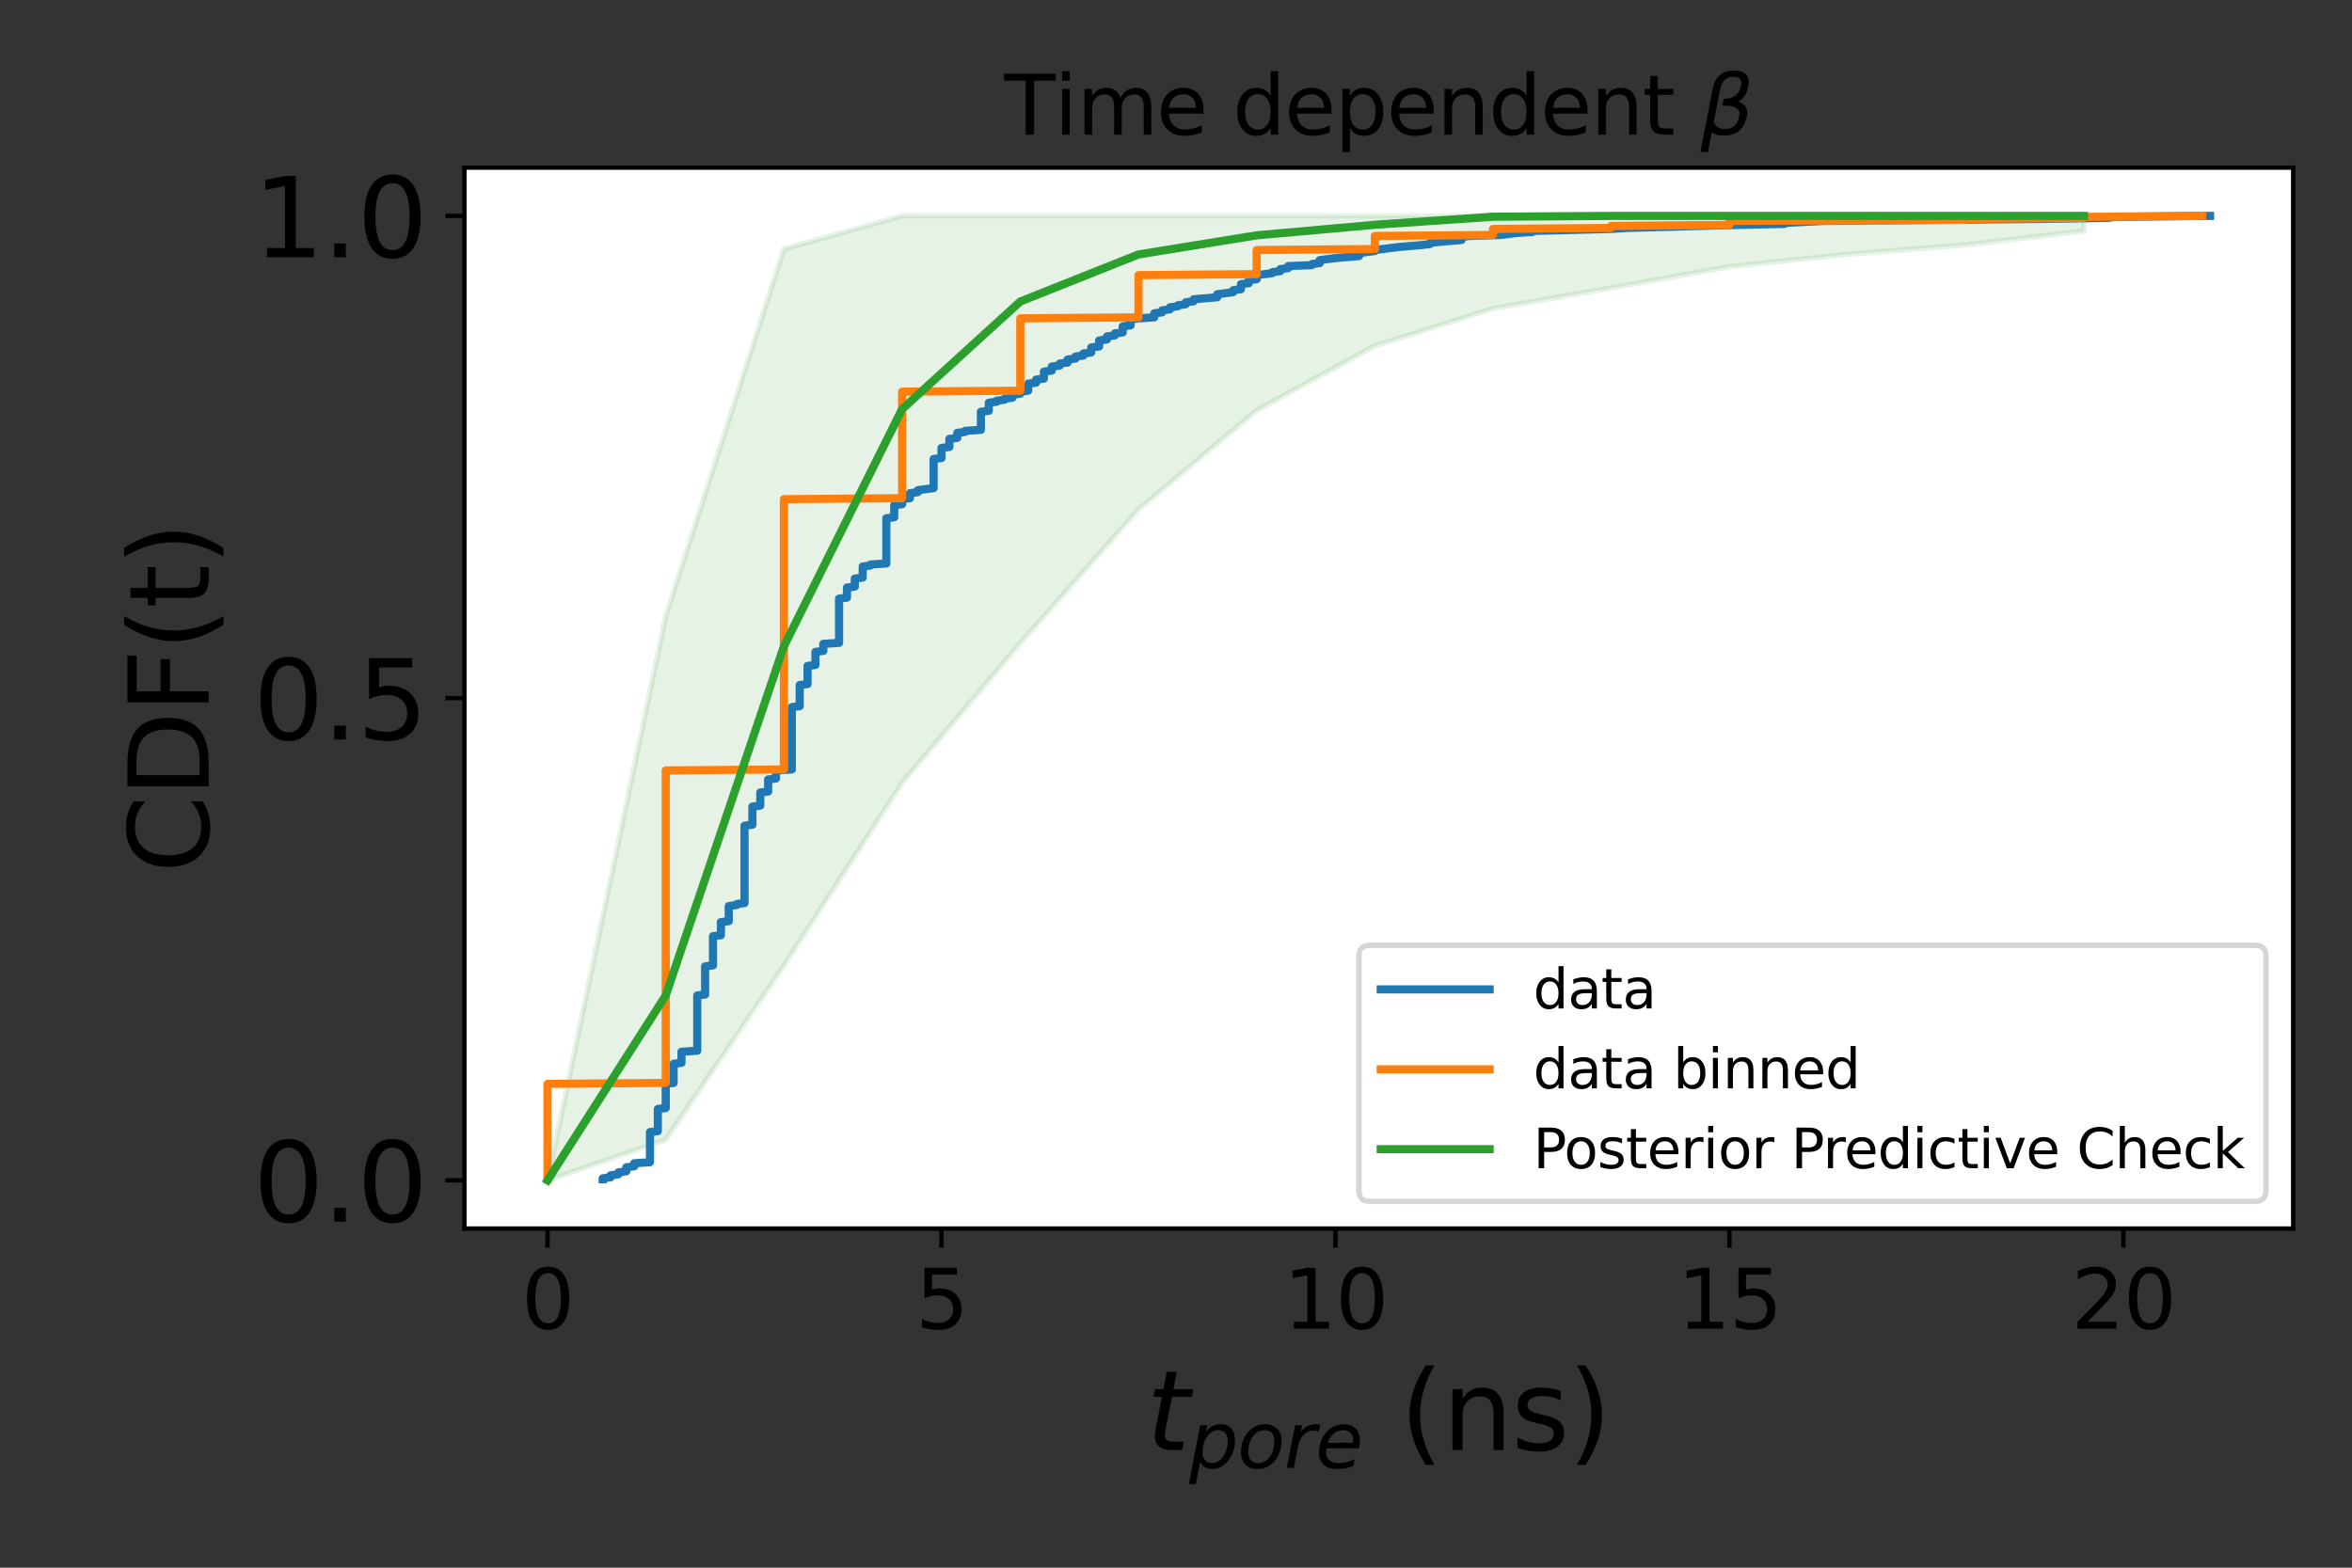 <?xml version="1.0" encoding="utf-8" standalone="no"?>
<!DOCTYPE svg PUBLIC "-//W3C//DTD SVG 1.1//EN"
  "http://www.w3.org/Graphics/SVG/1.1/DTD/svg11.dtd">
<svg height="288pt" version="1.1" viewBox="0 0 432 288" width="432pt" xmlns="http://www.w3.org/2000/svg" xmlns:xlink="http://www.w3.org/1999/xlink">
 <rect x="0" y="0" width="432" height="288" fill="#333333" stroke="none"/>
 <defs>
  <style type="text/css">*{stroke-linecap:butt;stroke-linejoin:round;}</style>
 </defs>
 <g id="figure_1">
  <g id="patch_1">
   <path d="M 0 288 
L 432 288 
L 432 0 
L 0 0 
z
" style="fill:none;"/>
  </g>
  <g id="axes_1">
   <g id="patch_2">
    <path d="M 85.3 225.7 
L 421.2 225.7 
L 421.2 30.8 
L 85.3 30.8 
z
" style="fill:#ffffff;"/>
   </g>
   <g id="PolyCollection_1">
    <defs>
     <path d="M 100.568 -71.159 
L 100.568 -71.159 
L 122.276 -174.781 
L 143.985 -242.264 
L 165.693 -248.34 
L 187.401 -248.341 
L 209.11 -248.341 
L 230.818 -248.341 
L 252.526 -248.341 
L 274.235 -248.341 
L 295.943 -248.341 
L 317.651 -248.341 
L 339.36 -248.341 
L 361.068 -248.341 
L 382.776 -248.341 
L 382.776 -245.573 
L 382.776 -245.573 
L 361.068 -243.005 
L 339.36 -241.286 
L 317.651 -239.019 
L 295.943 -235.098 
L 274.235 -231.325 
L 252.526 -224.458 
L 230.818 -212.614 
L 209.11 -194.411 
L 187.401 -169.865 
L 165.693 -144.194 
L 143.985 -110.62 
L 122.276 -78.615 
L 100.568 -71.159 
z
" id="mfd8ad01d3a" style="stroke:#008000;stroke-opacity:0.1;"/>
    </defs>
    <g clip-path="url(#p39e047035b)">
     <use style="fill:#008000;fill-opacity:0.1;stroke:#008000;stroke-opacity:0.1;" x="0" xlink:href="#mfd8ad01d3a" y="288"/>
    </g>
   </g>
   <g id="matplotlib.axis_1">
    <g id="xtick_1">
     <g id="line2d_1">
      <defs>
       <path d="M 0 0 
L 0 3.5 
" id="m1ac7abd5f1" style="stroke:#000000;stroke-width:0.8;"/>
      </defs>
      <g>
       <use style="stroke:#000000;stroke-width:0.8;" x="100.568" xlink:href="#m1ac7abd5f1" y="225.7"/>
      </g>
     </g>
     <g id="text_1">
      <!-- 0 -->
      <g transform="translate(95.796 244.098)scale(0.15 -0.15)">
       <defs>
        <path d="M 2034 4250 
Q 1547 4250 1301 3770 
Q 1056 3291 1056 2328 
Q 1056 1369 1301 889 
Q 1547 409 2034 409 
Q 2525 409 2770 889 
Q 3016 1369 3016 2328 
Q 3016 3291 2770 3770 
Q 2525 4250 2034 4250 
z
M 2034 4750 
Q 2819 4750 3233 4129 
Q 3647 3509 3647 2328 
Q 3647 1150 3233 529 
Q 2819 -91 2034 -91 
Q 1250 -91 836 529 
Q 422 1150 422 2328 
Q 422 3509 836 4129 
Q 1250 4750 2034 4750 
z
" id="DejaVuSans-30" transform="scale(0.016)"/>
       </defs>
       <use xlink:href="#DejaVuSans-30"/>
      </g>
     </g>
    </g>
    <g id="xtick_2">
     <g id="line2d_2">
      <g>
       <use style="stroke:#000000;stroke-width:0.8;" x="172.929" xlink:href="#m1ac7abd5f1" y="225.7"/>
      </g>
     </g>
     <g id="text_2">
      <!-- 5 -->
      <g transform="translate(168.157 244.098)scale(0.15 -0.15)">
       <defs>
        <path d="M 691 4666 
L 3169 4666 
L 3169 4134 
L 1269 4134 
L 1269 2991 
Q 1406 3038 1543 3061 
Q 1681 3084 1819 3084 
Q 2600 3084 3056 2656 
Q 3513 2228 3513 1497 
Q 3513 744 3044 326 
Q 2575 -91 1722 -91 
Q 1428 -91 1123 -41 
Q 819 9 494 109 
L 494 744 
Q 775 591 1075 516 
Q 1375 441 1709 441 
Q 2250 441 2565 725 
Q 2881 1009 2881 1497 
Q 2881 1984 2565 2268 
Q 2250 2553 1709 2553 
Q 1456 2553 1204 2497 
Q 953 2441 691 2322 
L 691 4666 
z
" id="DejaVuSans-35" transform="scale(0.016)"/>
       </defs>
       <use xlink:href="#DejaVuSans-35"/>
      </g>
     </g>
    </g>
    <g id="xtick_3">
     <g id="line2d_3">
      <g>
       <use style="stroke:#000000;stroke-width:0.8;" x="245.29" xlink:href="#m1ac7abd5f1" y="225.7"/>
      </g>
     </g>
     <g id="text_3">
      <!-- 10 -->
      <g transform="translate(235.747 244.098)scale(0.15 -0.15)">
       <defs>
        <path d="M 794 531 
L 1825 531 
L 1825 4091 
L 703 3866 
L 703 4441 
L 1819 4666 
L 2450 4666 
L 2450 531 
L 3481 531 
L 3481 0 
L 794 0 
L 794 531 
z
" id="DejaVuSans-31" transform="scale(0.016)"/>
       </defs>
       <use xlink:href="#DejaVuSans-31"/>
       <use x="63.623" xlink:href="#DejaVuSans-30"/>
      </g>
     </g>
    </g>
    <g id="xtick_4">
     <g id="line2d_4">
      <g>
       <use style="stroke:#000000;stroke-width:0.8;" x="317.651" xlink:href="#m1ac7abd5f1" y="225.7"/>
      </g>
     </g>
     <g id="text_4">
      <!-- 15 -->
      <g transform="translate(308.108 244.098)scale(0.15 -0.15)">
       <use xlink:href="#DejaVuSans-31"/>
       <use x="63.623" xlink:href="#DejaVuSans-35"/>
      </g>
     </g>
    </g>
    <g id="xtick_5">
     <g id="line2d_5">
      <g>
       <use style="stroke:#000000;stroke-width:0.8;" x="390.012" xlink:href="#m1ac7abd5f1" y="225.7"/>
      </g>
     </g>
     <g id="text_5">
      <!-- 20 -->
      <g transform="translate(380.469 244.098)scale(0.15 -0.15)">
       <defs>
        <path d="M 1228 531 
L 3431 531 
L 3431 0 
L 469 0 
L 469 531 
Q 828 903 1448 1529 
Q 2069 2156 2228 2338 
Q 2531 2678 2651 2914 
Q 2772 3150 2772 3378 
Q 2772 3750 2511 3984 
Q 2250 4219 1831 4219 
Q 1534 4219 1204 4116 
Q 875 4013 500 3803 
L 500 4441 
Q 881 4594 1212 4672 
Q 1544 4750 1819 4750 
Q 2544 4750 2975 4387 
Q 3406 4025 3406 3419 
Q 3406 3131 3298 2873 
Q 3191 2616 2906 2266 
Q 2828 2175 2409 1742 
Q 1991 1309 1228 531 
z
" id="DejaVuSans-32" transform="scale(0.016)"/>
       </defs>
       <use xlink:href="#DejaVuSans-32"/>
       <use x="63.623" xlink:href="#DejaVuSans-30"/>
      </g>
     </g>
    </g>
    <g id="text_6">
     <!-- $t_{pore}$ (ns) -->
     <g transform="translate(210.55 266.417)scale(0.2 -0.2)">
      <defs>
       <path d="M 2706 3500 
L 2619 3053 
L 1472 3053 
L 1100 1153 
Q 1081 1047 1072 975 
Q 1063 903 1063 863 
Q 1063 663 1183 572 
Q 1303 481 1569 481 
L 2150 481 
L 2053 0 
L 1503 0 
Q 991 0 739 200 
Q 488 400 488 806 
Q 488 878 497 964 
Q 506 1050 525 1153 
L 897 3053 
L 409 3053 
L 500 3500 
L 978 3500 
L 1172 4494 
L 1747 4494 
L 1556 3500 
L 2706 3500 
z
" id="DejaVuSans-Oblique-74" transform="scale(0.016)"/>
       <path d="M 3175 2156 
Q 3175 2616 2975 2859 
Q 2775 3103 2400 3103 
Q 2144 3103 1911 2972 
Q 1678 2841 1497 2591 
Q 1319 2344 1212 1994 
Q 1106 1644 1106 1300 
Q 1106 863 1306 627 
Q 1506 391 1875 391 
Q 2147 391 2380 519 
Q 2613 647 2778 891 
Q 2956 1147 3065 1494 
Q 3175 1841 3175 2156 
z
M 1394 2969 
Q 1625 3272 1939 3428 
Q 2253 3584 2638 3584 
Q 3175 3584 3472 3232 
Q 3769 2881 3769 2247 
Q 3769 1728 3584 1258 
Q 3400 788 3053 416 
Q 2822 169 2531 39 
Q 2241 -91 1919 -91 
Q 1547 -91 1294 64 
Q 1041 219 916 525 
L 556 -1331 
L -19 -1331 
L 922 3500 
L 1497 3500 
L 1394 2969 
z
" id="DejaVuSans-Oblique-70" transform="scale(0.016)"/>
       <path d="M 1625 -91 
Q 1009 -91 651 289 
Q 294 669 294 1325 
Q 294 1706 417 2101 
Q 541 2497 738 2766 
Q 1047 3184 1428 3384 
Q 1809 3584 2291 3584 
Q 2888 3584 3255 3212 
Q 3622 2841 3622 2241 
Q 3622 1825 3500 1412 
Q 3378 1000 3181 728 
Q 2875 309 2494 109 
Q 2113 -91 1625 -91 
z
M 891 1344 
Q 891 869 1089 633 
Q 1288 397 1691 397 
Q 2269 397 2648 901 
Q 3028 1406 3028 2181 
Q 3028 2634 2825 2865 
Q 2622 3097 2228 3097 
Q 1903 3097 1650 2945 
Q 1397 2794 1197 2484 
Q 1050 2253 970 1956 
Q 891 1659 891 1344 
z
" id="DejaVuSans-Oblique-6f" transform="scale(0.016)"/>
       <path d="M 2853 2969 
Q 2766 3016 2653 3041 
Q 2541 3066 2413 3066 
Q 1953 3066 1609 2717 
Q 1266 2369 1153 1784 
L 800 0 
L 225 0 
L 909 3500 
L 1484 3500 
L 1375 2956 
Q 1603 3259 1920 3421 
Q 2238 3584 2597 3584 
Q 2691 3584 2781 3573 
Q 2872 3563 2963 3538 
L 2853 2969 
z
" id="DejaVuSans-Oblique-72" transform="scale(0.016)"/>
       <path d="M 3078 2063 
Q 3088 2113 3092 2166 
Q 3097 2219 3097 2272 
Q 3097 2653 2873 2875 
Q 2650 3097 2266 3097 
Q 1838 3097 1509 2826 
Q 1181 2556 1013 2059 
L 3078 2063 
z
M 3578 1613 
L 903 1613 
Q 884 1494 878 1425 
Q 872 1356 872 1306 
Q 872 872 1139 634 
Q 1406 397 1894 397 
Q 2269 397 2603 481 
Q 2938 566 3225 728 
L 3116 159 
Q 2806 34 2476 -28 
Q 2147 -91 1806 -91 
Q 1078 -91 686 257 
Q 294 606 294 1247 
Q 294 1794 489 2264 
Q 684 2734 1063 3103 
Q 1306 3334 1642 3459 
Q 1978 3584 2356 3584 
Q 2950 3584 3301 3228 
Q 3653 2872 3653 2272 
Q 3653 2128 3634 1964 
Q 3616 1800 3578 1613 
z
" id="DejaVuSans-Oblique-65" transform="scale(0.016)"/>
       <path id="DejaVuSans-20" transform="scale(0.016)"/>
       <path d="M 1984 4856 
Q 1566 4138 1362 3434 
Q 1159 2731 1159 2009 
Q 1159 1288 1364 580 
Q 1569 -128 1984 -844 
L 1484 -844 
Q 1016 -109 783 600 
Q 550 1309 550 2009 
Q 550 2706 781 3412 
Q 1013 4119 1484 4856 
L 1984 4856 
z
" id="DejaVuSans-28" transform="scale(0.016)"/>
       <path d="M 3513 2113 
L 3513 0 
L 2938 0 
L 2938 2094 
Q 2938 2591 2744 2837 
Q 2550 3084 2163 3084 
Q 1697 3084 1428 2787 
Q 1159 2491 1159 1978 
L 1159 0 
L 581 0 
L 581 3500 
L 1159 3500 
L 1159 2956 
Q 1366 3272 1645 3428 
Q 1925 3584 2291 3584 
Q 2894 3584 3203 3211 
Q 3513 2838 3513 2113 
z
" id="DejaVuSans-6e" transform="scale(0.016)"/>
       <path d="M 2834 3397 
L 2834 2853 
Q 2591 2978 2328 3040 
Q 2066 3103 1784 3103 
Q 1356 3103 1142 2972 
Q 928 2841 928 2578 
Q 928 2378 1081 2264 
Q 1234 2150 1697 2047 
L 1894 2003 
Q 2506 1872 2764 1633 
Q 3022 1394 3022 966 
Q 3022 478 2636 193 
Q 2250 -91 1575 -91 
Q 1294 -91 989 -36 
Q 684 19 347 128 
L 347 722 
Q 666 556 975 473 
Q 1284 391 1588 391 
Q 1994 391 2212 530 
Q 2431 669 2431 922 
Q 2431 1156 2273 1281 
Q 2116 1406 1581 1522 
L 1381 1569 
Q 847 1681 609 1914 
Q 372 2147 372 2553 
Q 372 3047 722 3315 
Q 1072 3584 1716 3584 
Q 2034 3584 2315 3537 
Q 2597 3491 2834 3397 
z
" id="DejaVuSans-73" transform="scale(0.016)"/>
       <path d="M 513 4856 
L 1013 4856 
Q 1481 4119 1714 3412 
Q 1947 2706 1947 2009 
Q 1947 1309 1714 600 
Q 1481 -109 1013 -844 
L 513 -844 
Q 928 -128 1133 580 
Q 1338 1288 1338 2009 
Q 1338 2731 1133 3434 
Q 928 4138 513 4856 
z
" id="DejaVuSans-29" transform="scale(0.016)"/>
      </defs>
      <use transform="translate(0 0.125)" xlink:href="#DejaVuSans-Oblique-74"/>
      <use transform="translate(39.209 -16.281)scale(0.7)" xlink:href="#DejaVuSans-Oblique-70"/>
      <use transform="translate(83.643 -16.281)scale(0.7)" xlink:href="#DejaVuSans-Oblique-6f"/>
      <use transform="translate(126.47 -16.281)scale(0.7)" xlink:href="#DejaVuSans-Oblique-72"/>
      <use transform="translate(155.249 -16.281)scale(0.7)" xlink:href="#DejaVuSans-Oblique-65"/>
      <use transform="translate(201.05 0.125)" xlink:href="#DejaVuSans-20"/>
      <use transform="translate(232.837 0.125)" xlink:href="#DejaVuSans-28"/>
      <use transform="translate(271.851 0.125)" xlink:href="#DejaVuSans-6e"/>
      <use transform="translate(335.229 0.125)" xlink:href="#DejaVuSans-73"/>
      <use transform="translate(387.329 0.125)" xlink:href="#DejaVuSans-29"/>
     </g>
    </g>
   </g>
   <g id="matplotlib.axis_2">
    <g id="ytick_1">
     <g id="line2d_6">
      <defs>
       <path d="M 0 0 
L -3.5 0 
" id="m22fcaee13c" style="stroke:#000000;stroke-width:0.8;"/>
      </defs>
      <g>
       <use style="stroke:#000000;stroke-width:0.8;" x="85.3" xlink:href="#m22fcaee13c" y="216.841"/>
      </g>
     </g>
     <g id="text_7">
      <!-- 0.0 -->
      <g transform="translate(46.494 224.439)scale(0.2 -0.2)">
       <defs>
        <path d="M 684 794 
L 1344 794 
L 1344 0 
L 684 0 
L 684 794 
z
" id="DejaVuSans-2e" transform="scale(0.016)"/>
       </defs>
       <use xlink:href="#DejaVuSans-30"/>
       <use x="63.623" xlink:href="#DejaVuSans-2e"/>
       <use x="95.41" xlink:href="#DejaVuSans-30"/>
      </g>
     </g>
    </g>
    <g id="ytick_2">
     <g id="line2d_7">
      <g>
       <use style="stroke:#000000;stroke-width:0.8;" x="85.3" xlink:href="#m22fcaee13c" y="128.25"/>
      </g>
     </g>
     <g id="text_8">
      <!-- 0.5 -->
      <g transform="translate(46.494 135.848)scale(0.2 -0.2)">
       <use xlink:href="#DejaVuSans-30"/>
       <use x="63.623" xlink:href="#DejaVuSans-2e"/>
       <use x="95.41" xlink:href="#DejaVuSans-35"/>
      </g>
     </g>
    </g>
    <g id="ytick_3">
     <g id="line2d_8">
      <g>
       <use style="stroke:#000000;stroke-width:0.8;" x="85.3" xlink:href="#m22fcaee13c" y="39.659"/>
      </g>
     </g>
     <g id="text_9">
      <!-- 1.0 -->
      <g transform="translate(46.494 47.258)scale(0.2 -0.2)">
       <use xlink:href="#DejaVuSans-31"/>
       <use x="63.623" xlink:href="#DejaVuSans-2e"/>
       <use x="95.41" xlink:href="#DejaVuSans-30"/>
      </g>
     </g>
    </g>
    <g id="text_10">
     <!-- CDF(t) -->
     <g transform="translate(38.334 160.408)rotate(-90)scale(0.2 -0.2)">
      <defs>
       <path d="M 4122 4306 
L 4122 3641 
Q 3803 3938 3442 4084 
Q 3081 4231 2675 4231 
Q 1875 4231 1450 3742 
Q 1025 3253 1025 2328 
Q 1025 1406 1450 917 
Q 1875 428 2675 428 
Q 3081 428 3442 575 
Q 3803 722 4122 1019 
L 4122 359 
Q 3791 134 3420 21 
Q 3050 -91 2638 -91 
Q 1578 -91 968 557 
Q 359 1206 359 2328 
Q 359 3453 968 4101 
Q 1578 4750 2638 4750 
Q 3056 4750 3426 4639 
Q 3797 4528 4122 4306 
z
" id="DejaVuSans-43" transform="scale(0.016)"/>
       <path d="M 1259 4147 
L 1259 519 
L 2022 519 
Q 2988 519 3436 956 
Q 3884 1394 3884 2338 
Q 3884 3275 3436 3711 
Q 2988 4147 2022 4147 
L 1259 4147 
z
M 628 4666 
L 1925 4666 
Q 3281 4666 3915 4102 
Q 4550 3538 4550 2338 
Q 4550 1131 3912 565 
Q 3275 0 1925 0 
L 628 0 
L 628 4666 
z
" id="DejaVuSans-44" transform="scale(0.016)"/>
       <path d="M 628 4666 
L 3309 4666 
L 3309 4134 
L 1259 4134 
L 1259 2759 
L 3109 2759 
L 3109 2228 
L 1259 2228 
L 1259 0 
L 628 0 
L 628 4666 
z
" id="DejaVuSans-46" transform="scale(0.016)"/>
       <path d="M 1172 4494 
L 1172 3500 
L 2356 3500 
L 2356 3053 
L 1172 3053 
L 1172 1153 
Q 1172 725 1289 603 
Q 1406 481 1766 481 
L 2356 481 
L 2356 0 
L 1766 0 
Q 1100 0 847 248 
Q 594 497 594 1153 
L 594 3053 
L 172 3053 
L 172 3500 
L 594 3500 
L 594 4494 
L 1172 4494 
z
" id="DejaVuSans-74" transform="scale(0.016)"/>
      </defs>
      <use xlink:href="#DejaVuSans-43"/>
      <use x="69.824" xlink:href="#DejaVuSans-44"/>
      <use x="146.826" xlink:href="#DejaVuSans-46"/>
      <use x="204.346" xlink:href="#DejaVuSans-28"/>
      <use x="243.359" xlink:href="#DejaVuSans-74"/>
      <use x="282.568" xlink:href="#DejaVuSans-29"/>
     </g>
    </g>
   </g>
   <g id="line2d_9">
    <path clip-path="url(#p39e047035b)" d="M 110.699 216.656 
L 110.699 216.472 
L 112.146 216.287 
L 112.146 215.918 
L 113.593 215.734 
L 113.593 215.364 
L 115.04 215.18 
L 115.04 214.442 
L 116.488 214.257 
L 116.488 213.703 
L 119.382 213.519 
L 119.382 207.982 
L 120.829 207.797 
L 120.829 203.737 
L 122.276 203.552 
L 122.276 199.123 
L 123.724 198.938 
L 123.724 195.431 
L 125.171 195.247 
L 125.171 193.217 
L 128.065 193.032 
L 128.065 182.881 
L 129.513 182.696 
L 129.513 177.529 
L 130.96 177.344 
L 130.96 171.992 
L 132.407 171.807 
L 132.407 169.408 
L 133.854 169.223 
L 133.854 166.455 
L 135.301 166.27 
L 135.301 166.086 
L 136.749 165.901 
L 136.749 151.69 
L 138.196 151.505 
L 138.196 148.183 
L 139.643 147.998 
L 139.643 145.599 
L 141.09 145.414 
L 141.09 143.2 
L 142.538 143.015 
L 142.538 141.539 
L 145.432 141.354 
L 145.432 129.911 
L 146.879 129.727 
L 146.879 125.851 
L 148.326 125.666 
L 148.326 122.344 
L 149.774 122.159 
L 149.774 119.76 
L 151.221 119.575 
L 151.221 118.284 
L 154.115 118.099 
L 154.115 109.978 
L 155.563 109.794 
L 155.563 107.948 
L 157.01 107.763 
L 157.01 106.287 
L 158.457 106.102 
L 158.457 104.072 
L 159.904 103.888 
L 159.904 103.703 
L 162.799 103.518 
L 162.799 95.213 
L 164.246 95.028 
L 164.246 92.814 
L 165.693 92.629 
L 165.693 91.706 
L 167.14 91.522 
L 167.14 90.599 
L 168.588 90.414 
L 168.588 90.045 
L 171.482 89.676 
L 171.482 84.324 
L 172.929 84.139 
L 172.929 82.293 
L 174.376 82.109 
L 174.376 80.632 
L 175.824 80.448 
L 175.824 79.525 
L 177.271 79.34 
L 177.271 79.156 
L 180.165 78.971 
L 180.165 75.649 
L 181.613 75.465 
L 181.613 73.988 
L 183.06 73.804 
L 183.06 73.619 
L 184.507 73.434 
L 184.507 73.25 
L 185.954 73.065 
L 185.954 72.512 
L 187.401 72.327 
L 187.401 71.958 
L 188.849 71.773 
L 188.849 70.481 
L 190.296 70.297 
L 190.296 69.743 
L 191.743 69.559 
L 191.743 68.267 
L 193.19 68.082 
L 193.19 67.344 
L 194.638 67.159 
L 194.638 66.79 
L 196.085 66.605 
L 196.085 66.052 
L 197.532 65.867 
L 197.532 65.498 
L 198.979 65.314 
L 198.979 64.944 
L 200.426 64.76 
L 200.426 63.837 
L 201.874 63.652 
L 201.874 62.545 
L 203.321 62.361 
L 203.321 61.807 
L 204.768 61.622 
L 204.768 61.253 
L 206.215 61.069 
L 206.215 59.961 
L 207.663 59.777 
L 207.663 58.669 
L 209.11 58.485 
L 212.004 58.3 
L 212.004 57.562 
L 213.451 57.377 
L 213.451 57.008 
L 214.899 56.824 
L 214.899 56.454 
L 216.346 56.27 
L 216.346 56.085 
L 217.793 55.901 
L 217.793 55.532 
L 219.24 55.347 
L 219.24 54.978 
L 223.582 54.609 
L 223.582 54.055 
L 226.476 53.686 
L 226.476 53.317 
L 227.924 53.132 
L 227.924 52.209 
L 229.371 52.025 
L 229.371 51.471 
L 230.818 51.287 
L 230.818 50.548 
L 233.713 50.179 
L 233.713 49.995 
L 235.16 49.81 
L 235.16 49.441 
L 236.607 49.256 
L 236.607 48.887 
L 240.949 48.703 
L 240.949 48.518 
L 242.396 48.334 
L 242.396 47.78 
L 245.29 47.411 
L 249.632 47.042 
L 249.632 46.488 
L 252.526 46.119 
L 252.526 45.934 
L 256.868 45.381 
L 261.21 45.011 
L 262.657 44.827 
L 262.657 44.642 
L 264.104 44.458 
L 268.446 44.089 
L 268.446 43.535 
L 269.893 43.35 
L 275.682 43.166 
L 278.576 42.797 
L 281.471 42.612 
L 281.471 42.428 
L 295.943 42.058 
L 298.837 41.874 
L 319.099 41.32 
L 327.782 41.136 
L 327.782 40.951 
L 335.018 40.582 
L 375.54 40.213 
L 387.118 40.028 
L 388.565 39.844 
L 405.932 39.659 
L 405.932 39.659 
" style="fill:none;stroke:#1f77b4;stroke-linecap:square;stroke-width:1.5;"/>
   </g>
   <g id="line2d_10">
    <path clip-path="url(#p39e047035b)" d="M 100.568 216.656 
L 100.568 199.123 
L 122.276 198.938 
L 122.276 141.539 
L 143.985 141.354 
L 143.985 91.706 
L 165.693 91.522 
L 165.693 71.958 
L 187.401 71.773 
L 187.401 58.485 
L 209.11 58.3 
L 209.11 50.548 
L 230.818 50.364 
L 230.818 45.934 
L 252.526 45.75 
L 252.526 43.35 
L 274.235 43.166 
L 274.235 42.058 
L 295.943 41.874 
L 295.943 41.505 
L 317.651 41.32 
L 317.651 40.582 
L 361.068 40.397 
L 361.068 40.213 
L 382.776 40.028 
L 382.776 39.844 
L 404.485 39.659 
L 404.485 39.659 
" style="fill:none;stroke:#ff7f0e;stroke-linecap:square;stroke-width:1.5;"/>
   </g>
   <g id="line2d_11">
    <path clip-path="url(#p39e047035b)" d="M 100.568 216.841 
L 122.276 182.879 
L 143.985 118.722 
L 165.693 75.16 
L 187.401 55.389 
L 209.11 46.744 
L 230.818 43.233 
L 252.526 41.294 
L 274.235 39.814 
L 295.943 39.666 
L 317.651 39.66 
L 339.36 39.659 
L 361.068 39.659 
L 382.776 39.659 
" style="fill:none;stroke:#2ca02c;stroke-linecap:square;stroke-width:1.5;"/>
   </g>
   <g id="patch_3">
    <path d="M 85.3 225.7 
L 85.3 30.8 
" style="fill:none;stroke:#000000;stroke-linecap:square;stroke-linejoin:miter;stroke-width:0.8;"/>
   </g>
   <g id="patch_4">
    <path d="M 421.2 225.7 
L 421.2 30.8 
" style="fill:none;stroke:#000000;stroke-linecap:square;stroke-linejoin:miter;stroke-width:0.8;"/>
   </g>
   <g id="patch_5">
    <path d="M 85.3 225.7 
L 421.2 225.7 
" style="fill:none;stroke:#000000;stroke-linecap:square;stroke-linejoin:miter;stroke-width:0.8;"/>
   </g>
   <g id="patch_6">
    <path d="M 85.3 30.8 
L 421.2 30.8 
" style="fill:none;stroke:#000000;stroke-linecap:square;stroke-linejoin:miter;stroke-width:0.8;"/>
   </g>
   <g id="text_11">
    <!-- Time dependent $\beta$ -->
    <g transform="translate(184.475 24.8)scale(0.15 -0.15)">
     <defs>
      <path d="M -19 4666 
L 3928 4666 
L 3928 4134 
L 2272 4134 
L 2272 0 
L 1638 0 
L 1638 4134 
L -19 4134 
L -19 4666 
z
" id="DejaVuSans-54" transform="scale(0.016)"/>
      <path d="M 603 3500 
L 1178 3500 
L 1178 0 
L 603 0 
L 603 3500 
z
M 603 4863 
L 1178 4863 
L 1178 4134 
L 603 4134 
L 603 4863 
z
" id="DejaVuSans-69" transform="scale(0.016)"/>
      <path d="M 3328 2828 
Q 3544 3216 3844 3400 
Q 4144 3584 4550 3584 
Q 5097 3584 5394 3201 
Q 5691 2819 5691 2113 
L 5691 0 
L 5113 0 
L 5113 2094 
Q 5113 2597 4934 2840 
Q 4756 3084 4391 3084 
Q 3944 3084 3684 2787 
Q 3425 2491 3425 1978 
L 3425 0 
L 2847 0 
L 2847 2094 
Q 2847 2600 2669 2842 
Q 2491 3084 2119 3084 
Q 1678 3084 1418 2786 
Q 1159 2488 1159 1978 
L 1159 0 
L 581 0 
L 581 3500 
L 1159 3500 
L 1159 2956 
Q 1356 3278 1631 3431 
Q 1906 3584 2284 3584 
Q 2666 3584 2933 3390 
Q 3200 3197 3328 2828 
z
" id="DejaVuSans-6d" transform="scale(0.016)"/>
      <path d="M 3597 1894 
L 3597 1613 
L 953 1613 
Q 991 1019 1311 708 
Q 1631 397 2203 397 
Q 2534 397 2845 478 
Q 3156 559 3463 722 
L 3463 178 
Q 3153 47 2828 -22 
Q 2503 -91 2169 -91 
Q 1331 -91 842 396 
Q 353 884 353 1716 
Q 353 2575 817 3079 
Q 1281 3584 2069 3584 
Q 2775 3584 3186 3129 
Q 3597 2675 3597 1894 
z
M 3022 2063 
Q 3016 2534 2758 2815 
Q 2500 3097 2075 3097 
Q 1594 3097 1305 2825 
Q 1016 2553 972 2059 
L 3022 2063 
z
" id="DejaVuSans-65" transform="scale(0.016)"/>
      <path d="M 2906 2969 
L 2906 4863 
L 3481 4863 
L 3481 0 
L 2906 0 
L 2906 525 
Q 2725 213 2448 61 
Q 2172 -91 1784 -91 
Q 1150 -91 751 415 
Q 353 922 353 1747 
Q 353 2572 751 3078 
Q 1150 3584 1784 3584 
Q 2172 3584 2448 3432 
Q 2725 3281 2906 2969 
z
M 947 1747 
Q 947 1113 1208 752 
Q 1469 391 1925 391 
Q 2381 391 2643 752 
Q 2906 1113 2906 1747 
Q 2906 2381 2643 2742 
Q 2381 3103 1925 3103 
Q 1469 3103 1208 2742 
Q 947 2381 947 1747 
z
" id="DejaVuSans-64" transform="scale(0.016)"/>
      <path d="M 1159 525 
L 1159 -1331 
L 581 -1331 
L 581 3500 
L 1159 3500 
L 1159 2969 
Q 1341 3281 1617 3432 
Q 1894 3584 2278 3584 
Q 2916 3584 3314 3078 
Q 3713 2572 3713 1747 
Q 3713 922 3314 415 
Q 2916 -91 2278 -91 
Q 1894 -91 1617 61 
Q 1341 213 1159 525 
z
M 3116 1747 
Q 3116 2381 2855 2742 
Q 2594 3103 2138 3103 
Q 1681 3103 1420 2742 
Q 1159 2381 1159 1747 
Q 1159 1113 1420 752 
Q 1681 391 2138 391 
Q 2594 391 2855 752 
Q 3116 1113 3116 1747 
z
" id="DejaVuSans-70" transform="scale(0.016)"/>
      <path d="M 872 216 
L 572 -1331 
L -6 -1331 
L 928 3478 
Q 1206 4903 2538 4903 
Q 3888 4903 3659 3700 
Q 3503 2844 2894 2531 
Q 3713 2250 3553 1416 
Q 3272 -69 1759 -66 
Q 1097 -63 872 216 
z
M 1019 966 
Q 1259 422 1875 425 
Q 2775 425 2966 1406 
Q 3138 2288 1675 2219 
L 1778 2750 
Q 2909 2731 3106 3750 
Q 3241 4438 2509 4434 
Q 1691 4434 1503 3459 
L 1019 966 
z
" id="DejaVuSans-Oblique-3b2" transform="scale(0.016)"/>
     </defs>
     <use transform="translate(0 0.391)" xlink:href="#DejaVuSans-54"/>
     <use transform="translate(61.084 0.391)" xlink:href="#DejaVuSans-69"/>
     <use transform="translate(88.867 0.391)" xlink:href="#DejaVuSans-6d"/>
     <use transform="translate(186.279 0.391)" xlink:href="#DejaVuSans-65"/>
     <use transform="translate(247.803 0.391)" xlink:href="#DejaVuSans-20"/>
     <use transform="translate(279.59 0.391)" xlink:href="#DejaVuSans-64"/>
     <use transform="translate(343.066 0.391)" xlink:href="#DejaVuSans-65"/>
     <use transform="translate(404.59 0.391)" xlink:href="#DejaVuSans-70"/>
     <use transform="translate(468.066 0.391)" xlink:href="#DejaVuSans-65"/>
     <use transform="translate(529.59 0.391)" xlink:href="#DejaVuSans-6e"/>
     <use transform="translate(592.969 0.391)" xlink:href="#DejaVuSans-64"/>
     <use transform="translate(656.445 0.391)" xlink:href="#DejaVuSans-65"/>
     <use transform="translate(717.969 0.391)" xlink:href="#DejaVuSans-6e"/>
     <use transform="translate(781.348 0.391)" xlink:href="#DejaVuSans-74"/>
     <use transform="translate(820.557 0.391)" xlink:href="#DejaVuSans-20"/>
     <use transform="translate(852.344 0.391)" xlink:href="#DejaVuSans-Oblique-3b2"/>
    </g>
   </g>
   <g id="legend_1">
    <g id="patch_7">
     <path d="M 251.605 220.7 
L 414.2 220.7 
Q 416.2 220.7 416.2 218.7 
L 416.2 175.666 
Q 416.2 173.666 414.2 173.666 
L 251.605 173.666 
Q 249.605 173.666 249.605 175.666 
L 249.605 218.7 
Q 249.605 220.7 251.605 220.7 
z
" style="fill:#ffffff;opacity:0.8;stroke:#cccccc;stroke-linejoin:miter;"/>
    </g>
    <g id="line2d_12">
     <path d="M 253.605 181.764 
L 273.605 181.764 
" style="fill:none;stroke:#1f77b4;stroke-linecap:square;stroke-width:1.5;"/>
    </g>
    <g id="line2d_13"/>
    <g id="text_12">
     <!-- data -->
     <g transform="translate(281.605 185.264)scale(0.1 -0.1)">
      <defs>
       <path d="M 2194 1759 
Q 1497 1759 1228 1600 
Q 959 1441 959 1056 
Q 959 750 1161 570 
Q 1363 391 1709 391 
Q 2188 391 2477 730 
Q 2766 1069 2766 1631 
L 2766 1759 
L 2194 1759 
z
M 3341 1997 
L 3341 0 
L 2766 0 
L 2766 531 
Q 2569 213 2275 61 
Q 1981 -91 1556 -91 
Q 1019 -91 701 211 
Q 384 513 384 1019 
Q 384 1609 779 1909 
Q 1175 2209 1959 2209 
L 2766 2209 
L 2766 2266 
Q 2766 2663 2505 2880 
Q 2244 3097 1772 3097 
Q 1472 3097 1187 3025 
Q 903 2953 641 2809 
L 641 3341 
Q 956 3463 1253 3523 
Q 1550 3584 1831 3584 
Q 2591 3584 2966 3190 
Q 3341 2797 3341 1997 
z
" id="DejaVuSans-61" transform="scale(0.016)"/>
      </defs>
      <use xlink:href="#DejaVuSans-64"/>
      <use x="63.477" xlink:href="#DejaVuSans-61"/>
      <use x="124.756" xlink:href="#DejaVuSans-74"/>
      <use x="163.965" xlink:href="#DejaVuSans-61"/>
     </g>
    </g>
    <g id="line2d_14">
     <path d="M 253.605 196.442 
L 273.605 196.442 
" style="fill:none;stroke:#ff7f0e;stroke-linecap:square;stroke-width:1.5;"/>
    </g>
    <g id="line2d_15"/>
    <g id="text_13">
     <!-- data binned -->
     <g transform="translate(281.605 199.942)scale(0.1 -0.1)">
      <defs>
       <path d="M 3116 1747 
Q 3116 2381 2855 2742 
Q 2594 3103 2138 3103 
Q 1681 3103 1420 2742 
Q 1159 2381 1159 1747 
Q 1159 1113 1420 752 
Q 1681 391 2138 391 
Q 2594 391 2855 752 
Q 3116 1113 3116 1747 
z
M 1159 2969 
Q 1341 3281 1617 3432 
Q 1894 3584 2278 3584 
Q 2916 3584 3314 3078 
Q 3713 2572 3713 1747 
Q 3713 922 3314 415 
Q 2916 -91 2278 -91 
Q 1894 -91 1617 61 
Q 1341 213 1159 525 
L 1159 0 
L 581 0 
L 581 4863 
L 1159 4863 
L 1159 2969 
z
" id="DejaVuSans-62" transform="scale(0.016)"/>
      </defs>
      <use xlink:href="#DejaVuSans-64"/>
      <use x="63.477" xlink:href="#DejaVuSans-61"/>
      <use x="124.756" xlink:href="#DejaVuSans-74"/>
      <use x="163.965" xlink:href="#DejaVuSans-61"/>
      <use x="225.244" xlink:href="#DejaVuSans-20"/>
      <use x="257.031" xlink:href="#DejaVuSans-62"/>
      <use x="320.508" xlink:href="#DejaVuSans-69"/>
      <use x="348.291" xlink:href="#DejaVuSans-6e"/>
      <use x="411.67" xlink:href="#DejaVuSans-6e"/>
      <use x="475.049" xlink:href="#DejaVuSans-65"/>
      <use x="536.572" xlink:href="#DejaVuSans-64"/>
     </g>
    </g>
    <g id="line2d_16">
     <path d="M 253.605 211.12 
L 273.605 211.12 
" style="fill:none;stroke:#2ca02c;stroke-linecap:square;stroke-width:1.5;"/>
    </g>
    <g id="line2d_17"/>
    <g id="text_14">
     <!-- Posterior Predictive Check -->
     <g transform="translate(281.605 214.62)scale(0.1 -0.1)">
      <defs>
       <path d="M 1259 4147 
L 1259 2394 
L 2053 2394 
Q 2494 2394 2734 2622 
Q 2975 2850 2975 3272 
Q 2975 3691 2734 3919 
Q 2494 4147 2053 4147 
L 1259 4147 
z
M 628 4666 
L 2053 4666 
Q 2838 4666 3239 4311 
Q 3641 3956 3641 3272 
Q 3641 2581 3239 2228 
Q 2838 1875 2053 1875 
L 1259 1875 
L 1259 0 
L 628 0 
L 628 4666 
z
" id="DejaVuSans-50" transform="scale(0.016)"/>
       <path d="M 1959 3097 
Q 1497 3097 1228 2736 
Q 959 2375 959 1747 
Q 959 1119 1226 758 
Q 1494 397 1959 397 
Q 2419 397 2687 759 
Q 2956 1122 2956 1747 
Q 2956 2369 2687 2733 
Q 2419 3097 1959 3097 
z
M 1959 3584 
Q 2709 3584 3137 3096 
Q 3566 2609 3566 1747 
Q 3566 888 3137 398 
Q 2709 -91 1959 -91 
Q 1206 -91 779 398 
Q 353 888 353 1747 
Q 353 2609 779 3096 
Q 1206 3584 1959 3584 
z
" id="DejaVuSans-6f" transform="scale(0.016)"/>
       <path d="M 2631 2963 
Q 2534 3019 2420 3045 
Q 2306 3072 2169 3072 
Q 1681 3072 1420 2755 
Q 1159 2438 1159 1844 
L 1159 0 
L 581 0 
L 581 3500 
L 1159 3500 
L 1159 2956 
Q 1341 3275 1631 3429 
Q 1922 3584 2338 3584 
Q 2397 3584 2469 3576 
Q 2541 3569 2628 3553 
L 2631 2963 
z
" id="DejaVuSans-72" transform="scale(0.016)"/>
       <path d="M 3122 3366 
L 3122 2828 
Q 2878 2963 2633 3030 
Q 2388 3097 2138 3097 
Q 1578 3097 1268 2742 
Q 959 2388 959 1747 
Q 959 1106 1268 751 
Q 1578 397 2138 397 
Q 2388 397 2633 464 
Q 2878 531 3122 666 
L 3122 134 
Q 2881 22 2623 -34 
Q 2366 -91 2075 -91 
Q 1284 -91 818 406 
Q 353 903 353 1747 
Q 353 2603 823 3093 
Q 1294 3584 2113 3584 
Q 2378 3584 2631 3529 
Q 2884 3475 3122 3366 
z
" id="DejaVuSans-63" transform="scale(0.016)"/>
       <path d="M 191 3500 
L 800 3500 
L 1894 563 
L 2988 3500 
L 3597 3500 
L 2284 0 
L 1503 0 
L 191 3500 
z
" id="DejaVuSans-76" transform="scale(0.016)"/>
       <path d="M 3513 2113 
L 3513 0 
L 2938 0 
L 2938 2094 
Q 2938 2591 2744 2837 
Q 2550 3084 2163 3084 
Q 1697 3084 1428 2787 
Q 1159 2491 1159 1978 
L 1159 0 
L 581 0 
L 581 4863 
L 1159 4863 
L 1159 2956 
Q 1366 3272 1645 3428 
Q 1925 3584 2291 3584 
Q 2894 3584 3203 3211 
Q 3513 2838 3513 2113 
z
" id="DejaVuSans-68" transform="scale(0.016)"/>
       <path d="M 581 4863 
L 1159 4863 
L 1159 1991 
L 2875 3500 
L 3609 3500 
L 1753 1863 
L 3688 0 
L 2938 0 
L 1159 1709 
L 1159 0 
L 581 0 
L 581 4863 
z
" id="DejaVuSans-6b" transform="scale(0.016)"/>
      </defs>
      <use xlink:href="#DejaVuSans-50"/>
      <use x="56.678" xlink:href="#DejaVuSans-6f"/>
      <use x="117.859" xlink:href="#DejaVuSans-73"/>
      <use x="169.959" xlink:href="#DejaVuSans-74"/>
      <use x="209.168" xlink:href="#DejaVuSans-65"/>
      <use x="270.691" xlink:href="#DejaVuSans-72"/>
      <use x="311.805" xlink:href="#DejaVuSans-69"/>
      <use x="339.588" xlink:href="#DejaVuSans-6f"/>
      <use x="400.77" xlink:href="#DejaVuSans-72"/>
      <use x="441.883" xlink:href="#DejaVuSans-20"/>
      <use x="473.67" xlink:href="#DejaVuSans-50"/>
      <use x="532.223" xlink:href="#DejaVuSans-72"/>
      <use x="571.086" xlink:href="#DejaVuSans-65"/>
      <use x="632.609" xlink:href="#DejaVuSans-64"/>
      <use x="696.086" xlink:href="#DejaVuSans-69"/>
      <use x="723.869" xlink:href="#DejaVuSans-63"/>
      <use x="778.85" xlink:href="#DejaVuSans-74"/>
      <use x="818.059" xlink:href="#DejaVuSans-69"/>
      <use x="845.842" xlink:href="#DejaVuSans-76"/>
      <use x="905.021" xlink:href="#DejaVuSans-65"/>
      <use x="966.545" xlink:href="#DejaVuSans-20"/>
      <use x="998.332" xlink:href="#DejaVuSans-43"/>
      <use x="1068.156" xlink:href="#DejaVuSans-68"/>
      <use x="1131.535" xlink:href="#DejaVuSans-65"/>
      <use x="1193.059" xlink:href="#DejaVuSans-63"/>
      <use x="1248.039" xlink:href="#DejaVuSans-6b"/>
     </g>
    </g>
   </g>
  </g>
 </g>
 <defs>
  <clipPath id="p39e047035b">
   <rect height="194.9" width="335.9" x="85.3" y="30.8"/>
  </clipPath>
 </defs>
</svg>
